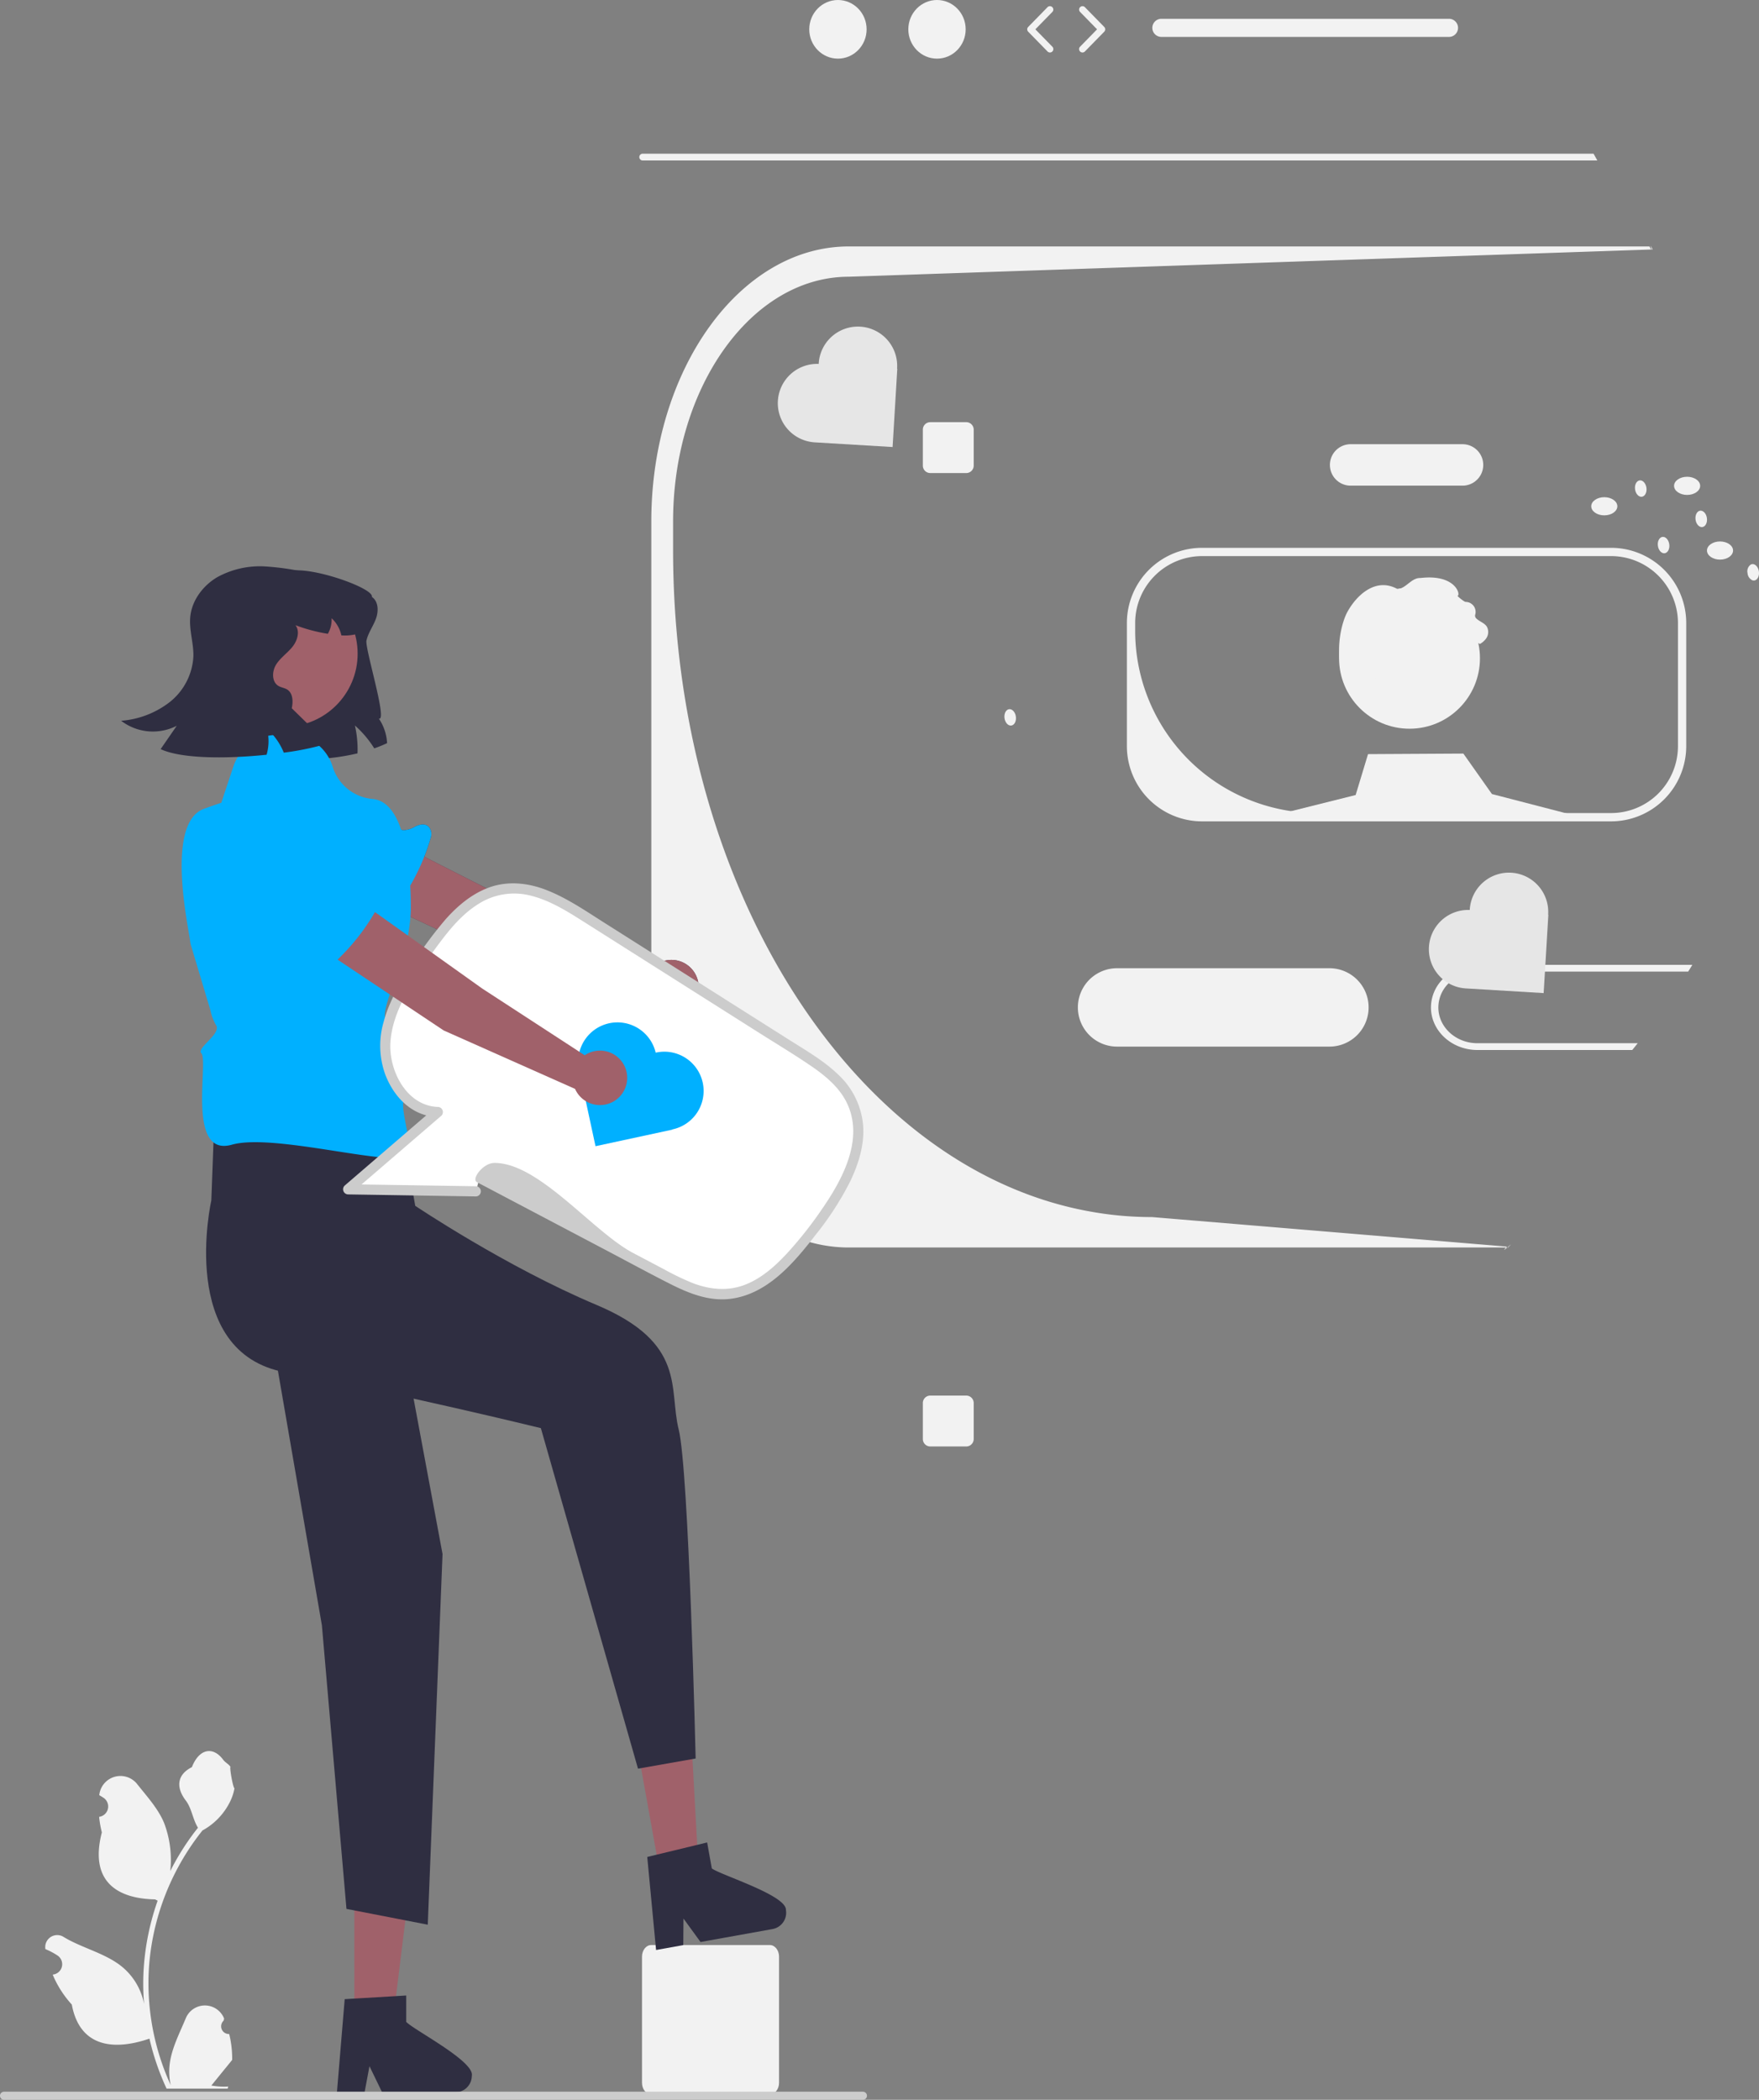 <svg xmlns="http://www.w3.org/2000/svg" data-name="Layer 1" width="518.737" height="619.103" viewBox="0 0 518.737 619.103" xmlns:xlink="http://www.w3.org/1999/xlink"><rect x="0" y="0" width="518.737" height="619.103" fill="#808080" stroke="none"/><path d="M567.66,757.956H532.675c-1.498,0-2.716-1.538-2.716-3.428V717.353c0-1.89,1.218-3.428,2.716-3.428H567.66c1.498,0,2.716,1.538,2.716,3.428v37.175C570.376,756.418,569.158,757.956,567.66,757.956Z" transform="translate(-340.631 -140.449)" fill="#f2f2f2"/><path d="M408.218,740.158a2.269,2.269,0,0,1-1.645-3.933l.155-.618q-.031-.074-.062-.148a6.094,6.094,0,0,0-11.241.042c-1.839,4.428-4.179,8.864-4.756,13.546a18.029,18.029,0,0,0,.316,6.2,72.281,72.281,0,0,1-6.575-30.021,69.766,69.766,0,0,1,.433-7.783q.358-3.178.995-6.31a73.119,73.119,0,0,1,14.5-30.99,19.459,19.459,0,0,0,8.093-8.397,14.843,14.843,0,0,0,1.35-4.056c-.394.052-1.486-5.949-1.188-6.317-.549-.833-1.532-1.247-2.131-2.06-2.982-4.043-7.091-3.337-9.236,2.157-4.582,2.313-4.627,6.148-1.815,9.837,1.789,2.347,2.035,5.522,3.604,8.035-.162.207-.329.407-.491.614a73.591,73.591,0,0,0-7.681,12.169,30.592,30.592,0,0,0-1.826-14.21c-1.748-4.217-5.025-7.769-7.91-11.415a6.279,6.279,0,0,0-11.184,3.083q-.009.081-.017.161.643.363,1.259.77a3.078,3.078,0,0,1-1.241,5.602l-.063.01a30.628,30.628,0,0,0,.807,4.579c-3.702,14.316,4.29,19.53,15.701,19.764.252.129.497.258.749.381a75.115,75.115,0,0,0-4.043,19.028,71.245,71.245,0,0,0,.052,11.503l-.019-.136a18.826,18.826,0,0,0-6.427-10.87c-4.946-4.063-11.933-5.559-17.268-8.824a3.533,3.533,0,0,0-5.411,3.437l.022.143a20.677,20.677,0,0,1,2.319,1.117q.643.363,1.259.77a3.078,3.078,0,0,1-1.241,5.602l-.063.01c-.045.006-.084.013-.129.019a30.655,30.655,0,0,0,5.639,8.829c2.315,12.497,12.256,13.683,22.89,10.044h.006a75.092,75.092,0,0,0,5.044,14.726h18.02c.065-.2.123-.407.181-.607a20.475,20.475,0,0,1-4.986-.297c1.337-1.641,2.674-3.294,4.011-4.935a1.118,1.118,0,0,0,.084-.097c.678-.84,1.363-1.673,2.041-2.512l0-.001a29.99,29.99,0,0,0-.879-7.64Z" transform="translate(-340.631 -140.449)" fill="#f2f2f2"/><path d="M842.016,283.696c0-1.478-1.723-2.677-3.848-2.677-2.125,0-3.848,1.198-3.848,2.677s1.723,2.677,3.848,2.677C840.293,286.373,842.016,285.174,842.016,283.696Z" transform="translate(-340.631 -140.449)" fill="#f2f2f2"/><ellipse cx="473.111" cy="149.27" rx="3.848" ry="2.677" fill="#f2f2f2"/><ellipse cx="507.24" cy="162.319" rx="3.848" ry="2.677" fill="#f2f2f2"/><path d="M857.997,311.6a1.505,1.505,0,0,1-.56-.05,2.526,2.526,0,0,1-1.45-2.13,2.39,2.39,0,0,1,.99-2.53,1.097,1.097,0,0,1,.35-.11c.93-.13,1.83.85,2.01,2.18C859.517,310.29,858.917,311.47,857.997,311.6Z" transform="translate(-340.631 -140.449)" fill="#f2f2f2"/><path d="M640.215,351.729c-.183-1.331-1.082-2.306-2.008-2.178-.926.128-1.527,1.309-1.344,2.64.183,1.331,1.082,2.306,2.008,2.178C639.796,354.241,640.398,353.059,640.215,351.729Z" transform="translate(-340.631 -140.449)" fill="#f2f2f2"/><path d="M830.896,298.748c-.926.128-1.527,1.31-1.344,2.64.183,1.331,1.082,2.306,2.008,2.178.926-.128,1.527-1.309,1.344-2.64C832.721,299.595,831.822,298.62,830.896,298.748Z" transform="translate(-340.631 -140.449)" fill="#f2f2f2"/><path d="M844.007,293.205c-.183-1.33-1.082-2.306-2.008-2.178-.926.128-1.527,1.31-1.344,2.64.183,1.33,1.082,2.306,2.008,2.178C843.589,295.718,844.191,294.536,844.007,293.205Z" transform="translate(-340.631 -140.449)" fill="#f2f2f2"/><ellipse cx="824.057" cy="284.812" rx="1.692" ry="2.432" transform="matrix(0.991, -0.137, 0.137, 0.991, -371.795, -25.301)" fill="#f2f2f2"/><path d="M732.687,425.92h-62.63a11.555,11.555,0,1,0,0,23.11h62.63a11.555,11.555,0,1,0,0-23.11Z" transform="translate(-340.631 -140.449)" fill="#f2f2f2"/><path d="M776.327,424.92a14.147,14.147,0,0,0-10.22,4.22,11.884,11.884,0,0,0-3.48,8.34c0,6.92,6.14,12.55,13.7,12.55h45.67c.27-.33.54-.67.81-1,.27-.33.53-.66.79-1h-47.27c-6.35,0-11.52-4.73-11.52-10.55a10.027,10.027,0,0,1,3.03-7.12,11.962,11.962,0,0,1,8.49-3.44h62.15c.2-.31.39-.62.58-.93.22-.36.44-.71.65-1.07Z" transform="translate(-340.631 -140.449)" fill="#f2f2f2"/><path d="M625.582,264.924h-10.61a2.189,2.189,0,0,0-2.19,2.19v10.62a2.189,2.189,0,0,0,2.19,2.19h10.61a2.198,2.198,0,0,0,2.2-2.19v-10.62A2.198,2.198,0,0,0,625.582,264.924Z" transform="translate(-340.631 -140.449)" fill="#f2f2f2"/><path d="M625.582,551.924h-10.61a2.189,2.189,0,0,0-2.19,2.19v10.62a2.189,2.189,0,0,0,2.19,2.19h10.61a2.198,2.198,0,0,0,2.2-2.19v-10.62A2.198,2.198,0,0,0,625.582,551.924Z" transform="translate(-340.631 -140.449)" fill="#f2f2f2"/><path d="M771.937,271.42h-33a6.11,6.11,0,0,0,0,12.22h33a6.11,6.11,0,0,0,0-12.22Z" transform="translate(-340.631 -140.449)" fill="#f2f2f2"/><path d="M815.747,301.97h-120.63a22.175,22.175,0,0,0-22.16,22.15v36.33a22.192,22.192,0,0,0,22.16,22.17h120.63a22.186,22.186,0,0,0,22.16-22.17V324.12A22.169,22.169,0,0,0,815.747,301.97Zm19.72,58.48a19.728,19.728,0,0,1-19.72,19.72h-86.6a53.081,53.081,0,0,1-7.17-.48h-.01c-.18-.02-.37-.05-.55-.08a53.734,53.734,0,0,1-46.02-53.19v-2.3a19.745,19.745,0,0,1,19.72-19.71h120.63a19.739,19.739,0,0,1,19.72,19.71Z" transform="translate(-340.631 -140.449)" fill="#f2f2f2"/><path d="M661.517,497.54h-.02c-69.11-12.81-122.37-95.23-122.37-194.95V294.17c0-39.74,23.25-72.13,51.81-72.13L828,214c-1.53-3.02.707,2.05-.943-.89h-236.12c-32.11,0-58.23,36.34-58.23,81.06V427.12c0,44.73,26.12,81.14,58.23,81.14h194.41c2.95-2.92-3.147,2.8-.347-.26l-104.643-8.71A101.052,101.052,0,0,1,661.517,497.54Z" transform="translate(-340.631 -140.449)" fill="#f2f2f2"/><path d="M454.782,359.561a38.589,38.589,0,0,1-3.777,1.538,31.024,31.024,0,0,0-5.708-6.748,31.522,31.522,0,0,1,.764,8.223,65.435,65.435,0,0,1-21.337,1.432q1.114-4.026,2.228-8.064a15.422,15.422,0,0,1-15.979,3.989,26.678,26.678,0,0,0,11.777-9.984,18.395,18.395,0,0,0,2.09-15.045c-1.21-3.66-3.724-6.812-4.647-10.536-1.188-4.796,2.886-8.902,3.692-13.751.987-5.942,27.353,2.907,26.409,5.825,1.952,1.316,2.016,4.202,1.21,6.409-.806,2.217-2.281,4.159-2.801,6.451-.509,2.292,6.334,24.085,3.639,23.003A14.098,14.098,0,0,1,454.782,359.561Z" transform="translate(-340.631 -140.449)" fill="#2f2e41"/><path d="M490.975,424.534,439.347,400.277a9.207,9.207,0,0,1-4.443-12.13l0,0a9.207,9.207,0,0,1,12.63-4.361l52.856,26.841,32.805,14.956a8.035,8.035,0,1,1-1.345,10.224Z" transform="translate(-340.631 -140.449)" fill="#3f3d56"/><path d="M447.639,409.964h0a2.715,2.715,0,0,1-3.159-.923,3.522,3.522,0,0,0-1.765-1.225,3.239,3.239,0,0,0-.415-.093,5.312,5.312,0,0,1-4.025-2.814c-1.264-2.515-3.919-4.619-6.445-6.13-2.764-1.653-5.659-3.181-7.947-5.447-3.3-3.27-5.236-8.491-1.355-12.776a10.693,10.693,0,0,1,6.363-3.294c5.085-.765,9.926,1.311,14.539,3.342l-1.433-1.696a40.883,40.883,0,0,0,15.915,3.741c-.705,1.025.454,2.472,1.693,2.581a7.149,7.149,0,0,0,3.511-1.111c1.419-.667,3.271-1.074,4.279.571a3.347,3.347,0,0,1,.293,2.666A63.263,63.263,0,0,1,455.556,410.232c-1.24,1.489-2.726,3.017-4.651,3.234S446.84,411.729,447.639,409.964Z" transform="translate(-340.631 -140.449)" fill="#3f3d56"/><path d="M490.975,424.534,439.347,400.277a9.207,9.207,0,0,1-4.443-12.13l0,0a9.207,9.207,0,0,1,12.63-4.361l52.856,26.841,32.805,14.956a8.035,8.035,0,1,1-1.345,10.224Z" transform="translate(-340.631 -140.449)" fill="#a0616a"/><path d="M447.639,409.964h0a2.715,2.715,0,0,1-3.159-.923,3.522,3.522,0,0,0-1.765-1.225,3.239,3.239,0,0,0-.415-.093,5.312,5.312,0,0,1-4.025-2.814c-1.264-2.515-3.919-4.619-6.445-6.13-2.764-1.653-5.659-3.181-7.947-5.447-3.3-3.27-5.236-8.491-1.355-12.776a10.693,10.693,0,0,1,6.363-3.294c5.085-.765,9.926,1.311,14.539,3.342l-1.433-1.696a40.883,40.883,0,0,0,15.915,3.741c-.705,1.025.454,2.472,1.693,2.581a7.149,7.149,0,0,0,3.511-1.111c1.419-.667,3.271-1.074,4.279.571a3.347,3.347,0,0,1,.293,2.666A63.263,63.263,0,0,1,455.556,410.232c-1.24,1.489-2.726,3.017-4.651,3.234S446.84,411.729,447.639,409.964Z" transform="translate(-340.631 -140.449)" fill="#00b0ff"/><polygon points="104.5 595.099 115.977 595.099 121.437 550.828 104.498 550.829 104.5 595.099" fill="#a0616a"/><path d="M460.428,736.581v-7.781l-3.017.184-12.283.728-2.843.175-2.173,26.059-.116,1.397h8.15l.262-1.387,1.184-6.306,3.056,6.306.669,1.387H474.923a4.882,4.882,0,0,0,4.851-4.861C480.686,748.223,462.718,739.016,460.428,736.581Z" transform="translate(-340.631 -140.449)" fill="#2f2e41"/><polygon points="76.899 374.853 94.93 479.213 102.174 562.82 126.15 567.476 130.507 458.192 116.566 383.357 76.899 374.853" fill="#2f2e41"/><polygon points="194.678 552.577 205.974 550.546 203.517 506.007 186.845 509.005 194.678 552.577" fill="#a0616a"/><path d="M550.547,691.336,549.171,683.678l-2.937.715L534.274,687.282l-2.767.675,2.471,26.033.133,1.396,8.021-1.442.012-1.412.049-6.416,4.123,5.666.904,1.247,21.266-3.822a4.882,4.882,0,0,0,3.915-5.642C572.545,699.212,553.232,693.328,550.547,691.336Z" transform="translate(-340.631 -140.449)" fill="#2f2e41"/><path d="M403.687,474.605l-.737,19.798s-10.191,44.792,21.82,50.657,75.366,16.46,75.366,16.46l28.645,100.404,17-3s-2-85-5-97,2.487-25.484-24.256-36.742-53.438-29.209-53.438-29.209l-5.89-33.537Z" transform="translate(-340.631 -140.449)" fill="#2f2e41"/><path d="M405.62,377.955l3.845-11.536a13.575,13.575,0,0,1,12.037-9.256l3.417-.212a13.575,13.575,0,0,1,13.813,9.546v0a13.524,13.524,0,0,0,11.741,9.516c9.987.851,11.31,21.48,11.31,31.912,0,15.73-10.372,30.629-7.001,34s9.494,18.913,5,23c-1.171,1.065,1.625,11.331,2,15,.679,6.644-39.308-5.777-52.791-1.969s-6.742-24.719-8.989-26.966c-1.518-1.518,5.899-5.679,4.381-8.222a13.534,13.534,0,0,1-1.657-4.321l-5.87-19.587c-.064-.326-.116-.645-.156-.975-.511-4.192-7.354-34.801,4.082-38.96C413.141,374.43,405.62,377.955,405.62,377.955Z" transform="translate(-340.631 -140.449)" fill="#00b0ff"/><path d="M591.688,464.915c-3.083-6.326-9.318-10.406-15.263-14.171q-31.534-19.97-63.068-39.94c-7.22-4.572-15.21-9.332-23.694-8.302-10.485,1.272-17.733,10.767-23.724,19.466-5.433,7.889-11.053,16.295-11.677,25.854-.624,9.558,5.93,20.279,15.506,20.495q-13.238,11.396-26.475,22.793l37.701.595,1.041-4.007q27.129,14.295,54.258,28.591c5.49,2.893,11.278,5.861,17.483,5.772,11.176-.16,19.57-9.836,26.397-18.685C588.813,492.177,597.885,477.627,591.688,464.915Z" transform="translate(-340.631 -140.449)" fill="#fff"/><path d="M595.157,472.105a23.153,23.153,0,0,0-7.233-14.725c-4.266-4.147-9.532-7.164-14.526-10.327q-18.08-11.45-36.159-22.899-9.25-5.858-18.5-11.716c-5.474-3.467-10.896-7.202-16.962-9.575-5.471-2.141-11.516-2.772-17.104-.679-4.994,1.871-9.139,5.379-12.643,9.326a120.99,120.99,0,0,0-10.055,13.632c-3.416,5.152-6.615,10.62-8.216,16.639a24.951,24.951,0,0,0,.545,15.641c1.712,4.367,4.687,8.443,8.908,10.667a14.932,14.932,0,0,0,3.115,1.216l-24.096,20.744a1.515,1.515,0,0,0,1.061,2.561l37.701.595a1.501,1.501,0,0,0,0-3q-16.869-.266-33.739-.532,11.787-10.147,23.573-20.294a1.516,1.516,0,0,0-1.061-2.561c-9.324-.329-14.593-10.89-13.991-19.208.42-5.797,2.879-11.228,5.785-16.177a141.902,141.902,0,0,1,9.433-13.949c3.039-3.996,6.504-7.901,10.809-10.563a19.571,19.571,0,0,1,15.079-2.466c5.879,1.397,11.091,4.718,16.137,7.913q8.41,5.324,16.818,10.651,17.239,10.917,34.477,21.834c5.223,3.307,10.547,6.497,15.649,9.99,4.365,2.99,8.646,6.594,10.773,11.574,4.524,10.595-1.914,22.175-7.86,30.761a115.136,115.136,0,0,1-10.179,12.847c-3.412,3.672-7.325,7.178-12.026,9.091-5.277,2.146-10.695,1.599-15.921-.427a80.773,80.773,0,0,1-8.362-4.043q-4.522-2.383-9.043-4.765c-11.91-6.276-27.793-26.673-40.96-26.548-3.324.032-6.819,4.76-5.108,5.661q19.189,10.111,38.378,20.223c6.212,3.273,12.385,6.637,18.651,9.806,5.482,2.773,11.43,5.15,17.692,4.38,11.032-1.357,18.862-10.717,25.235-18.966a89.29,89.29,0,0,0,10.046-15.512C593.788,483.733,595.648,477.937,595.157,472.105Z" transform="translate(-340.631 -140.449)" fill="#ccc"/><path d="M534.111,450.79h0c-.04.009-.078.02-.117.028a11.578,11.578,0,0,0-13.709-8.67h0a11.578,11.578,0,0,0-8.909,13.607l-.004.001.033.152v0l4.847,22.488,22.64-4.88-.014-.065c.038-.008.075-.013.113-.021l0,0a11.58,11.58,0,0,0,8.88-13.76v0A11.58,11.58,0,0,0,534.111,450.79Z" transform="translate(-340.631 -140.449)" fill="#00b0ff"/><path d="M774.074,408.628v0c-.002.04-.002.08-.004.121A11.578,11.578,0,0,0,762.033,419.623v0a11.578,11.578,0,0,0,10.711,12.239l-0.0.004.155.009h0l22.963,1.377,1.386-23.118-.066-.004c.003-.038.007-.076.01-.115v0a11.58,11.58,0,0,0-10.866-12.252h0A11.58,11.58,0,0,0,774.074,408.628Z" transform="translate(-340.631 -140.449)" fill="#e6e6e6"/><path d="M582.074,247.628v0c-.002.04-.002.08-.004.121A11.578,11.578,0,0,0,570.033,258.623v0a11.578,11.578,0,0,0,10.711,12.239l-0.0.004.155.009h0l22.963,1.377,1.386-23.118-.066-.004c.003-.038.007-.076.01-.115v0a11.58,11.58,0,0,0-10.866-12.252h0A11.58,11.58,0,0,0,582.074,247.628Z" transform="translate(-340.631 -140.449)" fill="#e6e6e6"/><path d="M471.47,444.267l-47.446-31.665a9.207,9.207,0,0,1-2.589-12.655l0,0a9.207,9.207,0,0,1,13.138-2.434l48.276,34.403L513.065,451.584a8.035,8.035,0,1,1-2.85,9.91Z" transform="translate(-340.631 -140.449)" fill="#a0616a"/><path d="M430.783,423.414h0a2.715,2.715,0,0,1-2.987-1.383,3.522,3.522,0,0,0-1.564-1.474,3.237,3.237,0,0,0-.397-.153,5.312,5.312,0,0,1-3.562-3.381c-.876-2.675-3.188-5.15-5.461-7.02-2.487-2.046-5.123-3.987-7.048-6.569-2.777-3.724-3.916-9.175.56-12.835a10.693,10.693,0,0,1,6.782-2.311c5.142-0,9.621,2.773,13.88,5.467l-1.165-1.89a40.883,40.883,0,0,0,15.182,6.066c-.849.909.082,2.512,1.291,2.804a7.149,7.149,0,0,0,3.637-.576c1.502-.449,3.395-.575,4.147,1.201a3.347,3.347,0,0,1-.107,2.68,63.262,63.262,0,0,1-15.398,20.817c-1.447,1.288-3.144,2.578-5.08,2.506S429.731,425.041,430.783,423.414Z" transform="translate(-340.631 -140.449)" fill="#00b0ff"/><circle cx="83.945" cy="192.736" r="21.522" fill="#a0616a"/><path d="M450.474,323.805a7.337,7.337,0,0,1-4.828,3.629,13.943,13.943,0,0,1-4.35.35,9.585,9.585,0,0,0-2.875-5.05,8.349,8.349,0,0,1-1.103,4.584,48.755,48.755,0,0,1-9.549-2.536c1.411,1.878.53,4.637-.955,6.451-1.496,1.825-3.523,3.183-4.764,5.178-1.241,1.995-1.316,5.082.7,6.281.806.477,1.804.573,2.599,1.072,1.687,1.093,1.751,3.544,1.326,5.507l10.61,10.387A79.854,79.854,0,0,1,424.32,362.362a18.592,18.592,0,0,0-4.987-7.045,14.128,14.128,0,0,1-.085,7.661c-11.767,1.22-25.093,1.22-31.247-1.655,1.581-2.292,3.172-4.584,4.753-6.886a15.432,15.432,0,0,1-16.403-1.475,26.657,26.657,0,0,0,14.409-5.57,18.419,18.419,0,0,0,6.907-13.528c.064-3.851-1.284-7.65-.934-11.48.456-4.912,3.756-9.284,8-11.777a26.162,26.162,0,0,1,14.249-3.141,76.578,76.578,0,0,1,14.568,2.387c1.273.286,2.546.584,3.82.881a44.189,44.189,0,0,1,6.186,1.74,13.027,13.027,0,0,1,6.016,4.265A7.101,7.101,0,0,1,450.474,323.805Z" transform="translate(-340.631 -140.449)" fill="#2f2e41"/><path d="M340.631,758.361a1.186,1.186,0,0,0,1.19,1.19h253.29a1.19,1.19,0,1,0,0-2.38h-253.29A1.187,1.187,0,0,0,340.631,758.361Z" transform="translate(-340.631 -140.449)" fill="#ccc"/><path d="M811.69,187.762h-281.52a1,1,0,0,1,0-2h280.4C810.95,186.422,811.32,187.092,811.69,187.762Z" transform="translate(-340.631 -140.449)" fill="#f2f2f2"/><ellipse cx="247.112" cy="8.645" rx="8.457" ry="8.645" fill="#f2f2f2"/><ellipse cx="276.326" cy="8.645" rx="8.457" ry="8.645" fill="#f2f2f2"/><path d="M650.268,155.927a.997.997,0,0,1-.715-.301l-5.706-5.833a1.0 1,0,0,1,0-1.398l5.706-5.833a1,1,0,0,1,1.43,1.398l-5.022,5.133,5.022,5.134a1,1,0,0,1-.715,1.699Z" transform="translate(-340.631 -140.449)" fill="#f2f2f2"/><path d="M659.857,155.927a1,1,0,0,1-.715-1.699l5.021-5.134-5.021-5.133a1,1,0,0,1,1.43-1.398l5.706,5.833a1.0 1,0,0,1,0,1.398l-5.706,5.833A.997.997,0,0,1,659.857,155.927Z" transform="translate(-340.631 -140.449)" fill="#f2f2f2"/><path d="M767.94,145.992h-84.81a2.67,2.67,0,0,0,0,5.34h84.81a2.67,2.67,0,0,0,0-5.34Z" transform="translate(-340.631 -140.449)" fill="#f2f2f2"/><circle cx="415.671" cy="194.083" r="20.773" fill="#f2f2f2"/><polygon points="463.46 242.068 370.46 241.738 399.786 234.406 403.439 222.346 431.556 222.187 439.975 234.113 461.236 239.624 463.167 240.125 463.46 242.068" fill="#f2f2f2"/><path d="M744.497,347.795c4.458-3.484-1.636-18.812,5.725-15.54,0,0,8.997-5.725,10.805-1.963,2.093,4.356,9.537,2.38,14.109.842a11.108,11.108,0,0,1-.761-2.609,20.887,20.887,0,0,0,2.675,1.791,5.429,5.429,0,0,0,1.636-1.341,3.322,3.322,0,0,0,.417-3.771c-.761-1.17-2.331-1.529-3.255-2.568a1.118,1.118,0,0,1-.153-1.027,2.939,2.939,0,0,0-2.634-3.681,1.057,1.057,0,0,1-.501-.109,11.459,11.459,0,0,1-2.135-1.685c1.071.049-.239-6.51-10.862-5.267-2.675-.098-4.071,2.852-6.705,3.318-6.384-3.648-12.082,1.614-14.855,6.644S732.228,342.069,744.497,347.795Z" transform="translate(-340.631 -140.449)" fill="#f2f2f2"/></svg>